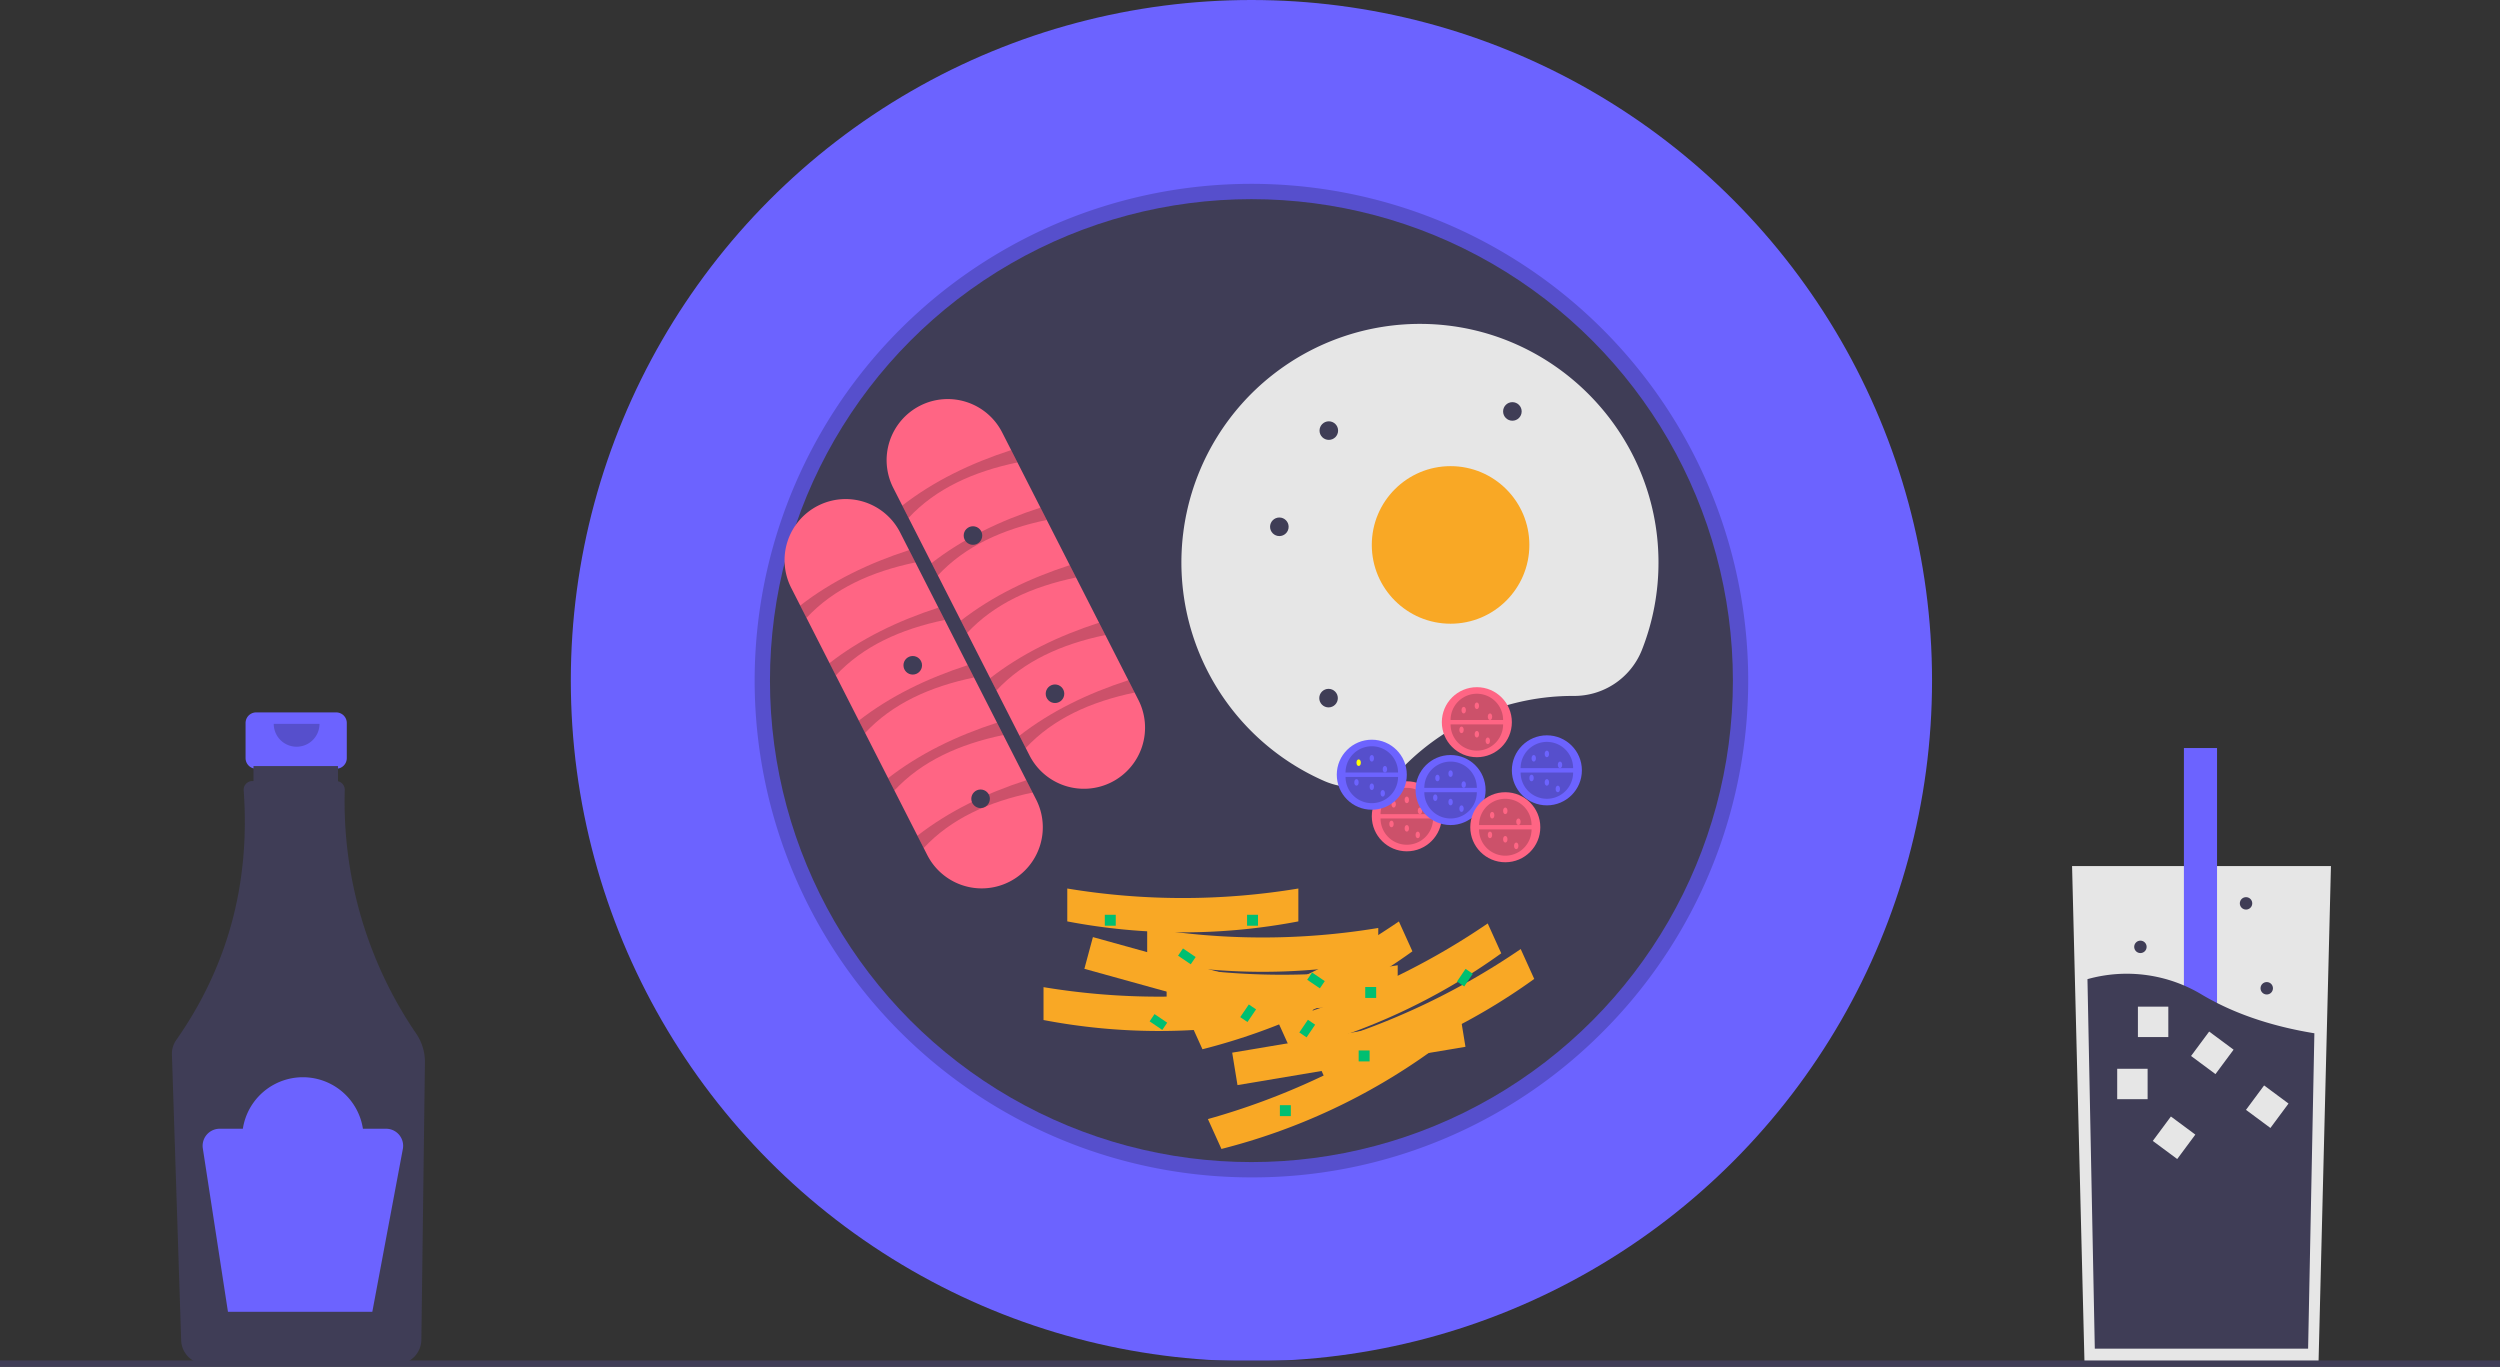 <svg xmlns="http://www.w3.org/2000/svg" data-name="Layer 1" width="888" height="485.489" viewBox="0 0 888 485.489"
    xmlns:xlink="http://www.w3.org/1999/xlink">
    <rect x="0" y="0" width="888" height="485.489" fill="#333333" stroke="none"/>
    <title>breakfast</title>
    <path class="noresult_icon_first"
        d="M275.412,460.3H246.993a3.768,3.768,0,0,0-3.768,3.768v12.474a3.768,3.768,0,0,0,3.768,3.768h4.709V499h19V480.31h4.709a3.768,3.768,0,0,0,3.768-3.768V464.068A3.768,3.768,0,0,0,275.412,460.3Z"
        transform="translate(-156 -207.256)" fill="#6c63ff" />
    <path  class="noresult_icon_second"
        d="M303.877,574.461a146.105,146.105,0,0,1-25.418-86.624,3.081,3.081,0,0,0-2.405-3.075V479.372H246.039v5.315h-.414a3.08,3.08,0,0,0-3.067,3.308q3.547,49.442-23.954,88.677a8.487,8.487,0,0,0-1.536,5.144l3.282,101.518a8.788,8.788,0,0,0,8.713,8.482h67.887a8.791,8.791,0,0,0,8.718-8.632l1.265-98.566A17.789,17.789,0,0,0,303.877,574.461Z"
        transform="translate(-156 -207.256)" fill="#3f3d56" />
    <path d="M269.488,464.365a8.129,8.129,0,0,1-16.258,0" transform="translate(-156 -207.256)"
        opacity="0.2" />
    <path  class="noresult_icon_third"
        d="M293.13,608.182h-8.221a21.576,21.576,0,0,0-42.649,0h-8.221a6.067,6.067,0,0,0-5.996,6.989l8.929,58.041h51.274l10.846-57.846A6.067,6.067,0,0,0,293.13,608.182Z"
        transform="translate(-156 -207.256)" fill="#6c63ff" />
    <polygon 
        points="827.952 307.634 825.98 386.448 823.538 484.181 740.414 484.181 737.552 369.675 736 307.634 827.952 307.634"
        fill="#e6e6e6" />
    <rect x="775.723" y="265.704" width="11.77" height="155.95" fill="#6c63ff" />
    <path  class="noresult_icon_fourth" 
        d="M978.067,574.275l-2.226,112.02H900.074l-2.608-131.244a51.634,51.634,0,0,1,40.827,5.615C950.952,568.154,965.173,572.184,978.067,574.275Z"
        transform="translate(-156 -207.256)" fill="#3f3d56" />
    <rect x="752.031" y="379.63" width="10.8" height="10.8" fill="#e6e6e6" />
    <rect x="759.387" y="357.562" width="10.8" height="10.8" fill="#e6e6e6" />
    <rect x="936.424" y="575.816" width="10.8" height="10.8"
        transform="translate(375.575 -653.921) rotate(36.563)" fill="#e6e6e6" />
    <rect x="955.937" y="594.951" width="10.8" height="10.8"
        transform="translate(390.814 -661.779) rotate(36.563)" fill="#e6e6e6" />
    <rect x="922.834" y="605.986" width="10.8" height="10.8"
        transform="translate(390.873 -639.888) rotate(36.563)" fill="#e6e6e6" />
    <circle  cx="805.148" cy="351.035" r="2.207" fill="#3f3d56" />
    <circle cx="760.275" cy="336.323" r="2.207" fill="#3f3d56" />
    <circle cx="797.792" cy="320.875" r="2.207" fill="#3f3d56" />
    <circle cx="444.508" cy="241.754" r="241.754" fill="#6c63ff" />
    <path 
        d="M600.508,625.467a176.456,176.456,0,1,1,124.774-51.683A175.304,175.304,0,0,1,600.508,625.467Zm0-342.031c-91.298,0-165.574,74.276-165.574,165.574,0,91.298,74.276,165.574,165.574,165.574,91.298,0,165.574-74.277,165.574-165.574C766.082,357.711,691.806,283.435,600.508,283.435Z"
        transform="translate(-156 -207.256)" opacity="0.2" />
    <circle cx="444.508" cy="241.754" r="171.016" fill="#3f3d56" />
    <path 
        d="M473.327,380.627a21.704,21.704,0,1,1,38.681-19.698l48.316,94.878a21.704,21.704,0,1,1-38.681,19.698Z"
        transform="translate(-156 -207.256)" fill="#ff6584" />
    <path 
        d="M478.717,391.21l-2.23-4.379c11.129-8.647,24.198-15.007,38.681-19.698l2.23,4.379C501.722,374.776,488.386,380.817,478.717,391.21Z"
        transform="translate(-156 -207.256)" opacity="0.2" />
    <path
        d="M489.123,411.645l-2.23-4.379c11.129-8.647,24.198-15.007,38.681-19.698l2.23,4.379C512.129,395.211,498.793,401.252,489.123,411.645Z"
        transform="translate(-156 -207.256)" opacity="0.2" />
    <path 
        d="M499.53,432.081l-2.23-4.379c11.129-8.647,24.198-15.007,38.681-19.698l2.23,4.379C522.535,415.647,509.199,421.688,499.53,432.081Z"
        transform="translate(-156 -207.256)" opacity="0.2" />
    <path 
        d="M509.936,452.516l-2.23-4.379c11.129-8.647,24.198-15.007,38.681-19.698l2.23,4.379C532.942,436.082,519.606,442.123,509.936,452.516Z"
        transform="translate(-156 -207.256)" opacity="0.2" />
    <path
        d="M520.343,472.951l-2.23-4.379c11.129-8.647,24.198-15.007,38.681-19.698l2.23,4.379C543.349,456.517,530.013,462.558,520.343,472.951Z"
        transform="translate(-156 -207.256)" opacity="0.2" />
    <path
        d="M437.079,416.146a21.704,21.704,0,1,1,38.681-19.698l48.316,94.878a21.704,21.704,0,0,1-38.681,19.698Z"
        transform="translate(-156 -207.256)" fill="#ff6584" />
    <path 
        d="M442.468,426.729l-2.23-4.379c11.129-8.647,24.198-15.007,38.681-19.698l2.23,4.379C465.474,410.295,452.138,416.336,442.468,426.729Z"
        transform="translate(-156 -207.256)" opacity="0.2" />
    <path
        d="M452.875,447.164l-2.23-4.379c11.129-8.647,24.198-15.007,38.681-19.698l2.23,4.379C475.881,430.73,462.544,436.771,452.875,447.164Z"
        transform="translate(-156 -207.256)" opacity="0.2" />
    <path
        d="M463.281,467.6l-2.23-4.379c11.129-8.647,24.198-15.007,38.681-19.698l2.23,4.379C486.287,451.166,472.951,457.207,463.281,467.6Z"
        transform="translate(-156 -207.256)" opacity="0.2" />
    <path
        d="M473.688,488.035l-2.23-4.379c11.129-8.647,24.198-15.007,38.681-19.698l2.23,4.379C496.694,471.601,483.358,477.642,473.688,488.035Z"
        transform="translate(-156 -207.256)" opacity="0.2" />
    <path
        d="M484.095,508.47l-2.23-4.379c11.129-8.647,24.198-15.007,38.681-19.698l2.23,4.379C507.1,492.036,493.764,498.077,484.095,508.47Z"
        transform="translate(-156 -207.256)" opacity="0.2" />
    <path class="noresult_icon_fifth"
        d="M714.778,454.451l.153 0a25.888,25.888,0,0,0,24.239-16.236,84.503,84.503,0,0,0,5.923-31.694c-.271-45.911-37.622-83.575-83.529-84.21a84.744,84.744,0,0,0-35.277,162.32,25.667,25.667,0,0,0,28.506-5.286A84.458,84.458,0,0,1,714.778,454.451Z"
        transform="translate(-156 -207.256)" fill="#e6e6e6" />
    <circle cx="515.246" cy="193.559" r="27.984" fill="#f9a825" />
    <circle cx="454.426" cy="187.115" r="3.297" fill="#3f3d56" />
    <circle cx="345.598" cy="190.225" r="3.297" fill="#3f3d56" />
    <circle cx="471.996" cy="152.949" r="3.297" fill="#3f3d56" />
    <circle cx="471.902" cy="247.973" r="3.297" fill="#3f3d56" />
    <circle cx="537.199" cy="146.141" r="3.297" fill="#3f3d56" />
    <circle cx="324.207" cy="236.313" r="3.297" fill="#3f3d56" />
    <circle cx="348.305" cy="283.731" r="3.297" fill="#3f3d56" />
    <circle cx="499.7" cy="289.949" r="12.438" fill="#ff6584" />
    <path  d="M665.028,497.982a9.328,9.328,0,0,1-18.656,0" transform="translate(-156 -207.256)"
        opacity="0.2" />
    <path  d="M646.371,496.428a9.328,9.328,0,0,1,18.656,0" transform="translate(-156 -207.256)"
        opacity="0.2" />
    <ellipse cx="495.035" cy="285.674" rx="0.777" ry="1.166" fill="#ff6584" />
    <ellipse cx="499.7" cy="284.119" rx="0.777" ry="1.166" fill="#ff6584" />
    <ellipse cx="499.7" cy="294.225" rx="0.777" ry="1.166" fill="#ff6584" />
    <ellipse cx="504.364" cy="288.006" rx="0.777" ry="1.166" fill="#ff6584" />
    <ellipse cx="503.586" cy="296.557" rx="0.777" ry="1.166" fill="#ff6584" />
    <ellipse cx="494.258" cy="292.67" rx="0.777" ry="1.166" fill="#ff6584" />
    <circle cx="524.575" cy="256.524" r="12.438" fill="#ff6584" />
    <path   d="M689.903,464.556a9.328,9.328,0,0,1-18.656,0" transform="translate(-156 -207.256)"
        opacity="0.2" />
    <path  d="M671.246,463.002a9.328,9.328,0,0,1,18.656,0" transform="translate(-156 -207.256)"
        opacity="0.2" />
    <ellipse cx="519.91" cy="252.248" rx="0.777" ry="1.166" fill="#ff6584" />
    <ellipse cx="524.575" cy="250.693" rx="0.777" ry="1.166" fill="#ff6584" />
    <ellipse cx="524.575" cy="260.799" rx="0.777" ry="1.166" fill="#ff6584" />
    <ellipse cx="529.239" cy="254.58" rx="0.777" ry="1.166" fill="#ff6584" />
    <ellipse cx="528.461" cy="263.131" rx="0.777" ry="1.166" fill="#ff6584" />
    <ellipse cx="519.133" cy="259.244" rx="0.777" ry="1.166" fill="#ff6584" />
    <circle cx="549.45" cy="273.625" r="12.438" fill="#6c63ff" />
    <path  d="M714.778,481.658a9.328,9.328,0,0,1-18.656,0" transform="translate(-156 -207.256)" opacity="0.2" />
    <path  d="M696.121,480.103a9.328,9.328,0,0,1,18.656,0" transform="translate(-156 -207.256)"
        opacity="0.2" />
    <ellipse cx="544.785" cy="269.35" rx="0.777" ry="1.166" fill="#6c63ff" />
    <ellipse cx="549.45" cy="267.795" rx="0.777" ry="1.166" fill="#6c63ff" />
    <ellipse cx="549.45" cy="277.901" rx="0.777" ry="1.166" fill="#6c63ff" />
    <ellipse cx="554.114" cy="271.682" rx="0.777" ry="1.166" fill="#6c63ff" />
    <ellipse cx="553.336" cy="280.233" rx="0.777" ry="1.166" fill="#6c63ff" />
    <ellipse cx="544.008" cy="276.346" rx="0.777" ry="1.166" fill="#6c63ff" />
    <circle cx="487.262" cy="275.18" r="12.438" fill="#6c63ff" />
    <path  d="M652.59,483.213a9.328,9.328,0,0,1-18.656,0" transform="translate(-156 -207.256)"
        opacity="0.2" />
    <path d="M633.934,481.658a9.328,9.328,0,0,1,18.656,0" transform="translate(-156 -207.256)" opacity="0.2" />
    <ellipse cx="482.598" cy="270.904" rx="0.777" ry="1.166" fill="yellow" />
    <ellipse cx="487.262" cy="269.35" rx="0.777" ry="1.166" fill="#6c63ff" />
    <ellipse cx="487.262" cy="279.455" rx="0.777" ry="1.166" fill="#6c63ff" />
    <ellipse cx="491.926" cy="273.236" rx="0.777" ry="1.166" fill="#6c63ff" />
    <ellipse cx="491.149" cy="281.787" rx="0.777" ry="1.166" fill="#6c63ff" />
    <ellipse cx="481.821" cy="277.901" rx="0.777" ry="1.166" fill="#6c63ff" />
    <circle cx="515.246" cy="280.621" r="12.438" fill="#6c63ff" />
    <path  d="M680.575,488.654a9.328,9.328,0,1,1-18.656,0" transform="translate(-156 -207.256)"
        opacity="0.2" />
    <path  d="M661.918,487.099a9.328,9.328,0,1,1,18.656,0" transform="translate(-156 -207.256)"
        opacity="0.2" />
    <ellipse cx="510.582" cy="276.346" rx="0.777" ry="1.166" fill="#6c63ff" />
    <ellipse cx="515.246" cy="274.791" rx="0.777" ry="1.166" fill="#6c63ff" />
    <ellipse cx="515.246" cy="284.897" rx="0.777" ry="1.166" fill="#6c63ff" />
    <ellipse cx="519.91" cy="278.678" rx="0.777" ry="1.166" fill="#6c63ff" />
    <ellipse cx="519.133" cy="287.229" rx="0.777" ry="1.166" fill="#6c63ff" />
    <ellipse cx="509.805" cy="283.342" rx="0.777" ry="1.166" fill="#6c63ff" />
    <circle cx="534.68" cy="293.836" r="12.438" fill="#ff6584" />
    <path d="M700.008,501.869a9.328,9.328,0,1,1-18.656,0" transform="translate(-156 -207.256)"
        opacity="0.2" />
    <path d="M681.352,500.314a9.328,9.328,0,1,1,18.656,0" transform="translate(-156 -207.256)"
        opacity="0.2" />
    <ellipse cx="530.016" cy="289.561" rx="0.777" ry="1.166" fill="#ff6584" />
    <ellipse cx="534.68" cy="288.006" rx="0.777" ry="1.166" fill="#ff6584" />
    <ellipse cx="534.68" cy="298.111" rx="0.777" ry="1.166" fill="#ff6584" />
    <ellipse cx="539.344" cy="291.893" rx="0.777" ry="1.166" fill="#ff6584" />
    <ellipse cx="538.567" cy="300.443" rx="0.777" ry="1.166" fill="#ff6584" />
    <ellipse cx="529.239" cy="296.557" rx="0.777" ry="1.166" fill="#ff6584" />
    <circle  cx="374.734" cy="246.418" r="3.297" fill="#3f3d56" />
    <polygon points="464.345 366.08 385.17 344.123 388.203 332.857 467.378 354.815 464.345 366.08" fill="#f9a825" />
    <path d="M608.738,569.57a218.268,218.268,0,0,1-82.078,0V557.892a250.991,250.991,0,0,0,82.078,0Z"
        transform="translate(-156 -207.256)" fill="#f9a825" />
    <path d="M617.176,534.536a218.268,218.268,0,0,1-82.078,0V522.857a250.992,250.992,0,0,0,82.078,0Z"
        transform="translate(-156 -207.256)" fill="#f9a825" />
    <path d="M645.558,548.549a218.268,218.268,0,0,1-82.078,0v-11.678a250.992,250.992,0,0,0,82.078,0Z"
        transform="translate(-156 -207.256)" fill="#f9a825" />
    <path d="M652.462,561.785a218.268,218.268,0,0,1-82.078,0v-11.678a250.992,250.992,0,0,0,82.078,0Z"
        transform="translate(-156 -207.256)" fill="#f9a825" />
    <polygon points="520.531 371.824 439.554 385.426 437.676 373.904 518.652 360.302 520.531 371.824" fill="#f9a825" />
    <path
        d="M664.435,580.577a219.97,219.97,0,0,1-74.58,34.784l-4.804-10.612a252.954,252.954,0,0,0,74.58-34.784Z"
        transform="translate(-156 -207.256)" fill="#f9a825" />
    <path
        d="M657.689,545.166a219.97,219.97,0,0,1-74.58,34.784l-4.804-10.612a252.954,252.954,0,0,0,74.58-34.784Z"
        transform="translate(-156 -207.256)" fill="#f9a825" />
    <path
        d="M689.243,545.872a219.97,219.97,0,0,1-74.58,34.784l-4.804-10.612a252.955,252.955,0,0,0,74.58-34.784Z"
        transform="translate(-156 -207.256)" fill="#f9a825" />
    <path
        d="M700.962,554.972a219.97,219.97,0,0,1-74.58,34.784L621.577,579.145a252.954,252.954,0,0,0,74.58-34.784Z"
        transform="translate(-156 -207.256)" fill="#f9a825" />
    <rect x="442.953" y="324.93" width="3.887" height="3.887" fill="#00bf71" />
    <rect x="454.614" y="392.559" width="3.887" height="3.887" fill="#00bf71" />
    <rect x="392.426" y="324.93" width="3.887" height="3.887" fill="#00bf71" />
    <rect x="482.598" y="373.125" width="3.887" height="3.887" fill="#00bf71" />
    <rect x="484.93" y="350.582" width="3.887" height="3.887" fill="#00bf71" />
    <rect x="574.856" y="545.4" width="5.441" height="3.109"
        transform="translate(250.708 -437.191) rotate(34.156)" fill="#00bf71" />
    <rect x="620.719" y="553.951" width="5.441" height="3.109"
        transform="translate(263.419 -461.465) rotate(34.156)" fill="#00bf71" />
    <rect x="564.75" y="568.721" width="5.441" height="3.109"
        transform="translate(262.058 -427.495) rotate(34.156)" fill="#00bf71" />
    <rect x="596.621" y="565.611" width="5.441" height="3.109"
        transform="translate(1249.177 182.378) rotate(124.156)" fill="#00bf71" />
    <rect x="617.61" y="571.053" width="5.441" height="3.109"
        transform="translate(1286.452 173.506) rotate(124.156)" fill="#00bf71" />
    <rect x="673.578" y="552.396" width="5.441" height="3.109"
        transform="matrix(-0.561, 0.828, -0.828, -0.561, 1358.406, 98.06)" fill="#00bf71" />
    <rect y="483.248" width="888" height="2.241" fill="#3f3d56" />
</svg>